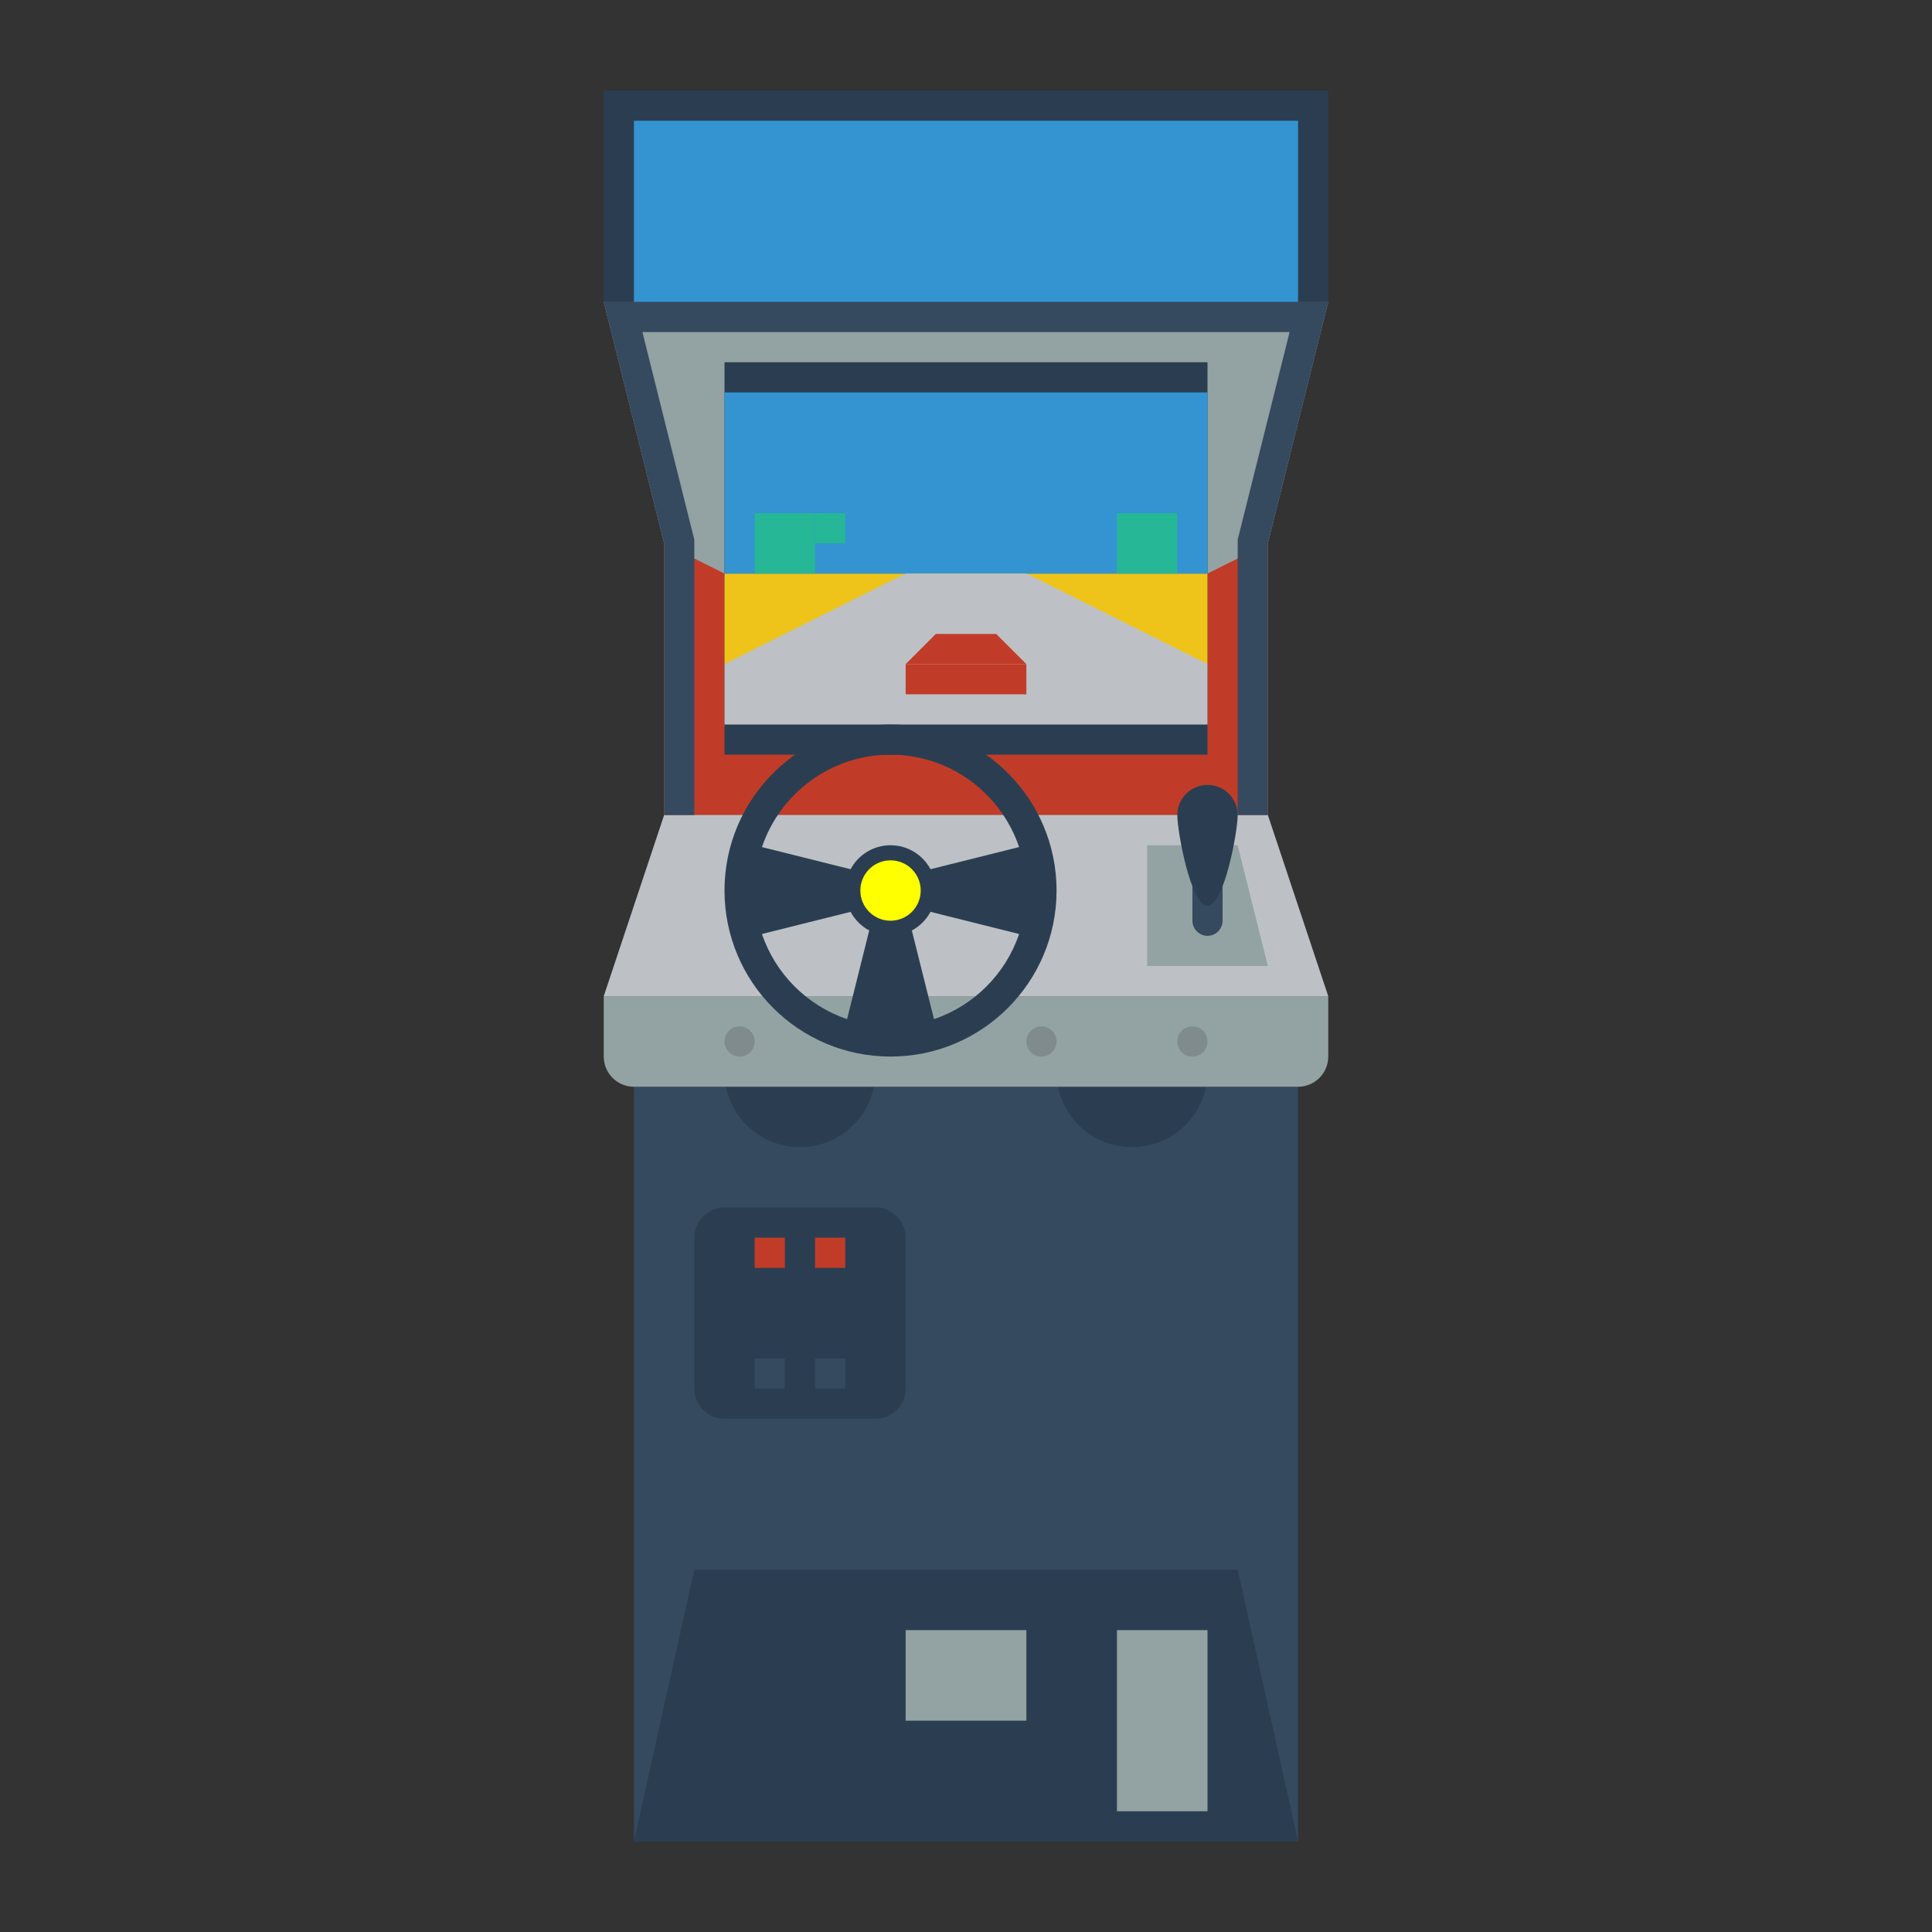 <svg enable-background="new 0 0 256 256" viewBox="0 0 256 256" xmlns="http://www.w3.org/2000/svg"><rect x="0" y="0" width="256" height="256" fill="#333333" stroke="none"/><path d="m176 40h-96l8 32v36h80v-36z" fill="#93a3a3"/><path d="m84 144h88v100h-88z" fill="#35495f"/><path d="m88 72 8 4h64l8-4v36h-80z" fill="#c13c28"/><circle cx="106" cy="142" fill="#2b3e51" r="10"/><circle cx="150" cy="142" fill="#2b3e51" r="10"/><path d="m80 132 8-24h80l8 24z" fill="#bdc1c6"/><path d="m172 144h-88c-2.209 0-4-1.791-4-4v-8h96v8c0 2.209-1.791 4-4 4z" fill="#93a3a3"/><path d="m152 112v16h16l-4-16z" fill="#93a3a3"/><path d="m160 124c-1.1 0-2-.9-2-2v-8c0-1.1.9-2 2-2 1.1 0 2 .9 2 2v8c0 1.1-.9 2-2 2z" fill="#35495f"/><path d="m164 108c0 2.209-1.791 12-4 12s-4-9.791-4-12 1.791-4 4-4 4 1.791 4 4z" fill="#2b3e51"/><circle cx="98" cy="138" fill="#7f8b8c" r="2"/><circle cx="118" cy="138" fill="#999" r="2"/><circle cx="138" cy="138" fill="#7f8b8c" r="2"/><circle cx="158" cy="138" fill="#7f8b8c" r="2"/><path d="m84 244 8-36h72l8 36" fill="#2b3e51"/><path d="m148 216h12v24h-12z" fill="#93a3a3"/><path d="m120 216h16v12h-16z" fill="#93a3a3"/><path d="m116 188h-20c-2.209 0-4-1.791-4-4v-20c0-2.209 1.791-4 4-4h20c2.209 0 4 1.791 4 4v20c0 2.209-1.791 4-4 4z" fill="#2b3e51"/><path d="m100 164h4v4h-4z" fill="#c13c28"/><path d="m108 164h4v4h-4z" fill="#c13c28"/><g fill="#35495f"><path d="m100 180h4v4h-4z"/><path d="m108 180h4v4h-4z"/><path d="m80 40 8 32v36h4v-4-8-24-.492l-.119-.478-6.758-27.03h85.754l-6.758 27.03-.119.478v.492 24 8 4h4v-36l8-32z"/></g><path d="m80 12h96v28h-96z" fill="#2b3e51"/><path d="m84 16h88v24h-88z" fill="#3394d1"/><path d="m96 48h64v52h-64z" fill="#2b3e51"/><path d="m96 76h64v12h-64z" fill="#eec41b"/><path d="m160 76h-40-24v-24h64z" fill="#3394d1"/><path d="m96 88 24-12h16l24 12v8h-64z" fill="#bdc1c6"/><path d="m100 68h8v8h-8z" fill="#25b796"/><path d="m108 68h4v4h-4z" fill="#25b796"/><path d="m148 68h8v8h-8z" fill="#25b796"/><path d="m120 88h16v4h-16z" fill="#c13c28"/><path d="m124 84-4 4h16l-4-4z" fill="#c13c28"/><path d="m118 96c-12.15 0-22 9.85-22 22s9.85 22 22 22 22-9.85 22-22-9.85-22-22-22zm0 4c7.909 0 14.629 5.135 17.038 12.24l-11.745 2.936c-1.01-1.89-3.001-3.177-5.293-3.177s-4.283 1.287-5.293 3.177l-11.745-2.936c2.409-7.105 9.129-12.24 17.038-12.24zm-17.038 23.76 11.745-2.936c.56 1.048 1.422 1.91 2.47 2.47l-2.936 11.745c-5.295-1.796-9.484-5.985-11.279-11.279zm22.798 11.278-2.936-11.745c1.048-.56 1.91-1.422 2.47-2.47l11.745 2.936c-1.796 5.295-5.985 9.484-11.279 11.279z" fill="#2b3e51"/><circle cx="118" cy="118" fill="#ff0" r="4"/></svg>